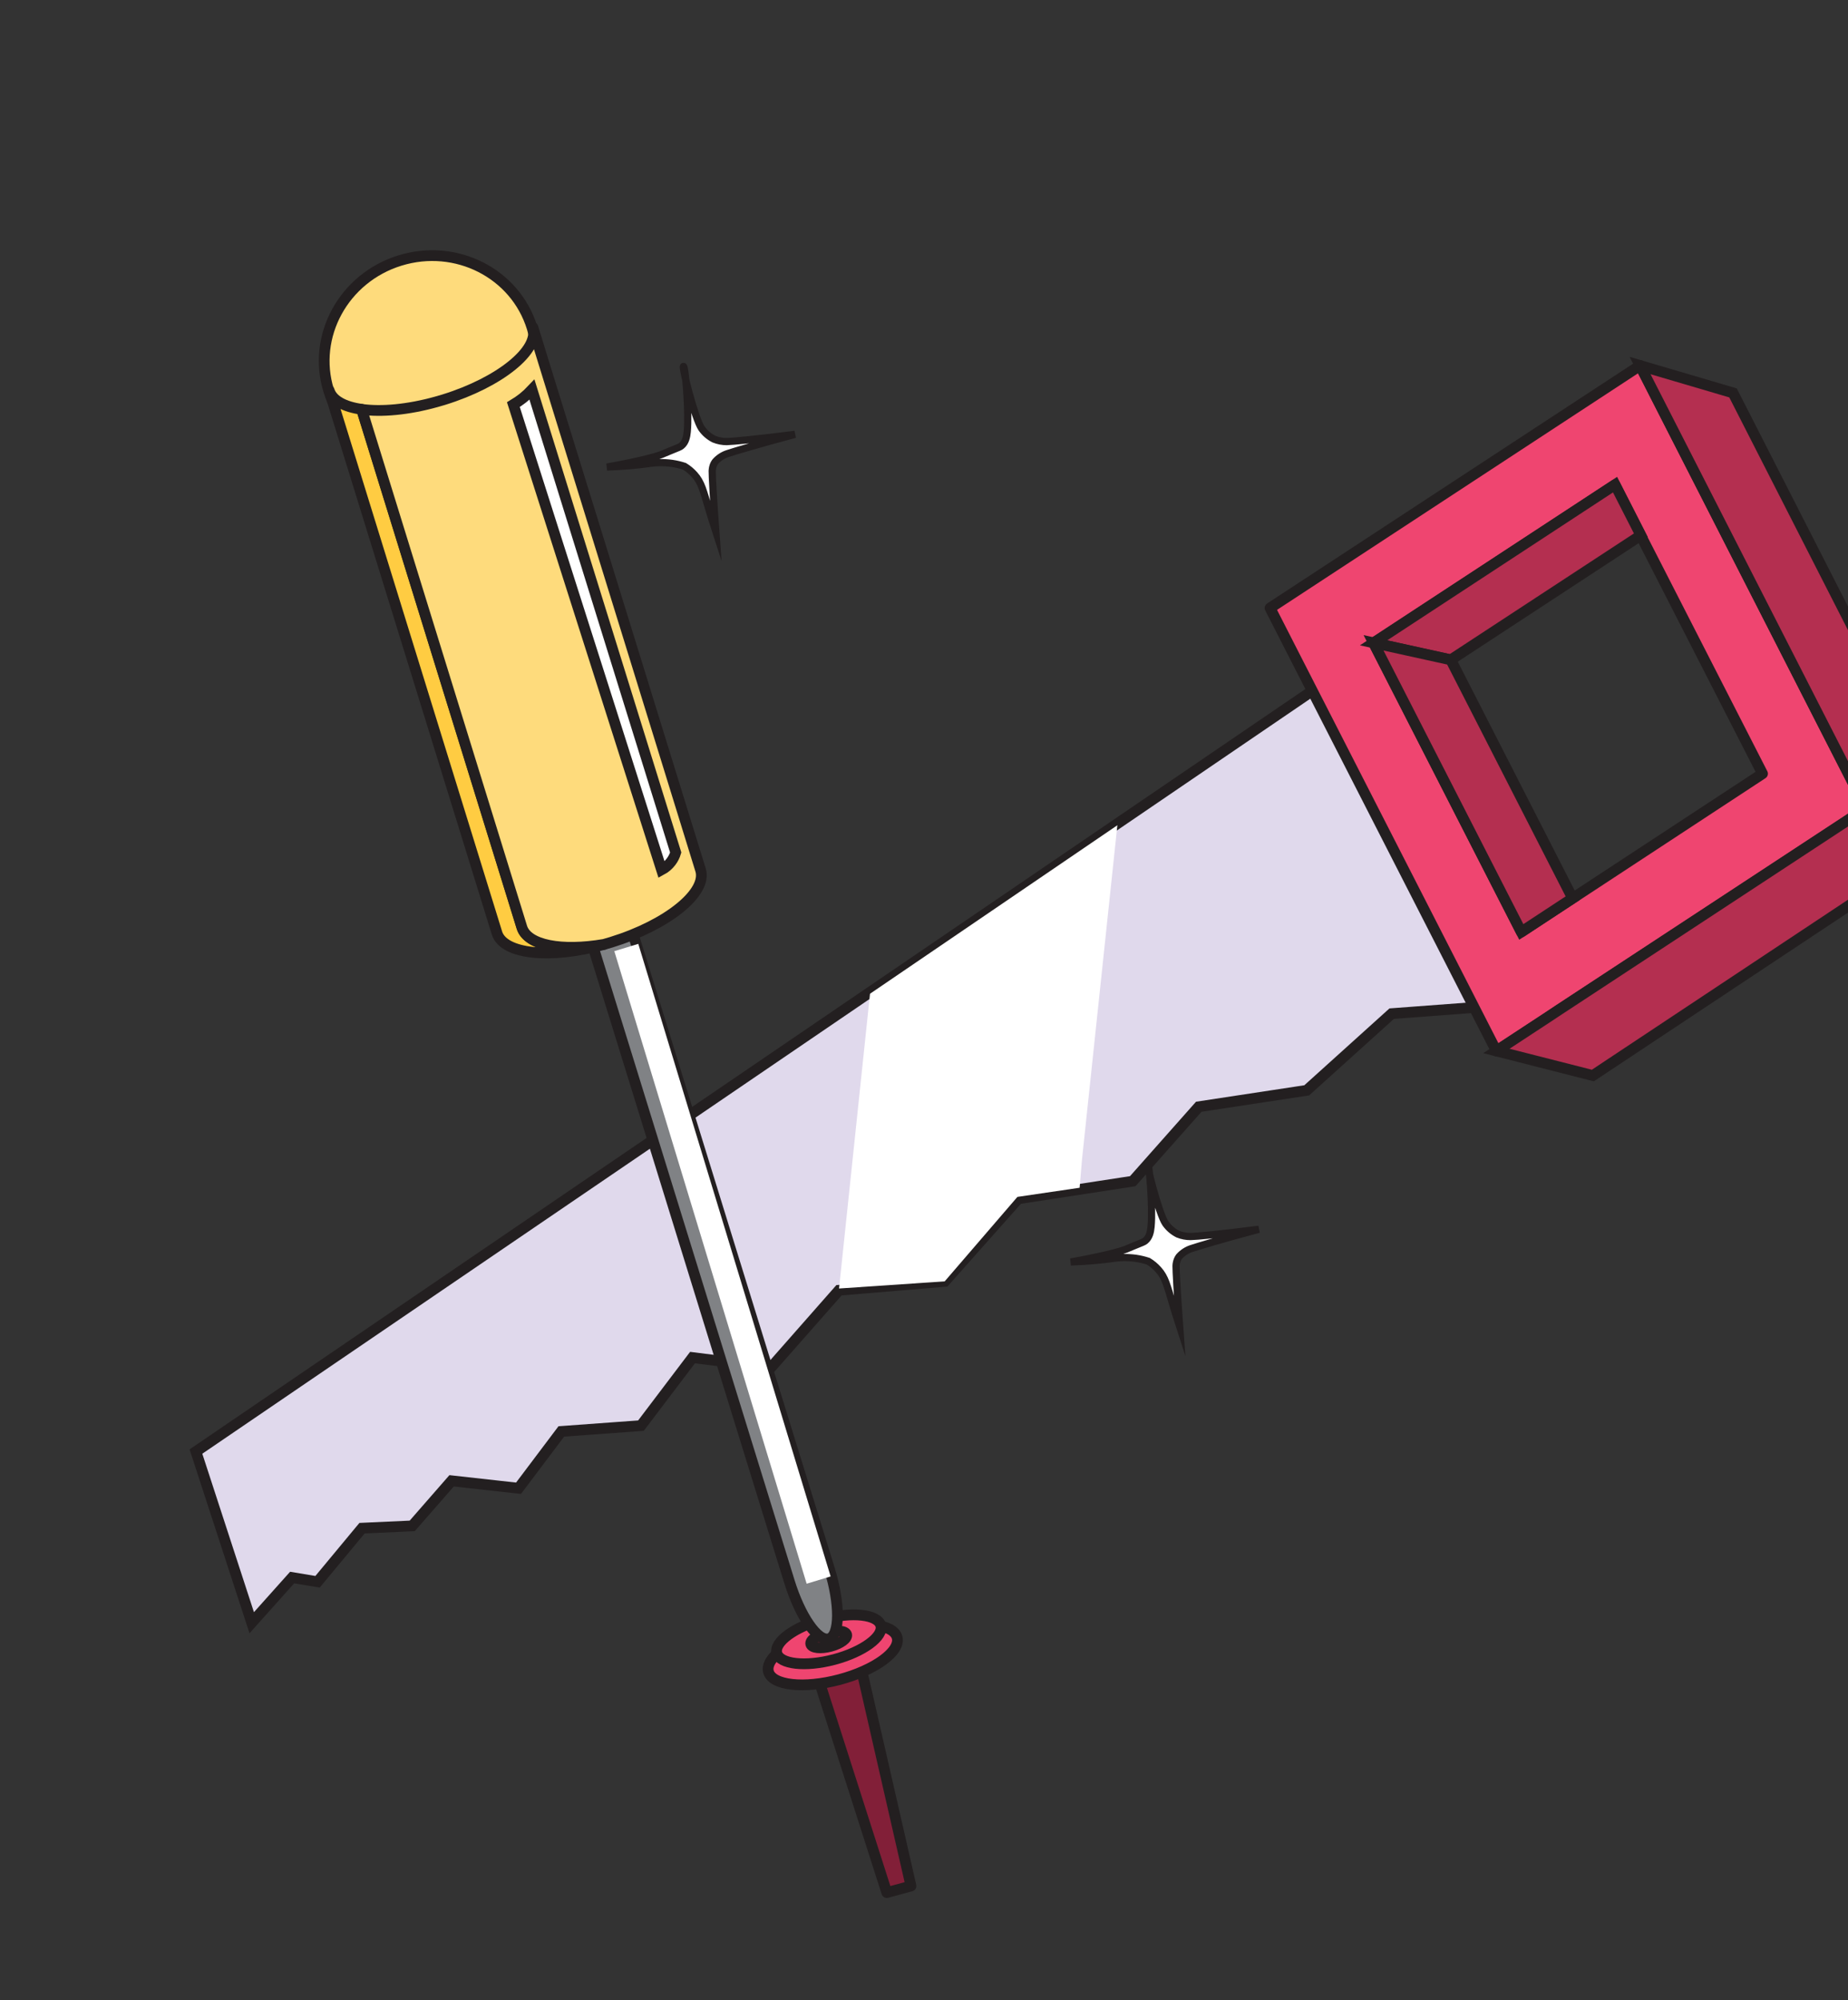 <svg width="146" height="158" viewBox="0 0 146 158" fill="none" xmlns="http://www.w3.org/2000/svg">
<rect x="0" y="0" width="146" height="158" fill="#333333" stroke="none"/>
<path d="M70.062 149.488C68.174 143.586 66.285 137.685 64.395 131.785C64.403 131.385 64.54 130.999 64.785 130.684C65.031 130.368 65.371 130.14 65.756 130.033C66.141 129.926 66.55 129.946 66.923 130.09C67.295 130.234 67.612 130.495 67.825 130.833L71.972 148.968L70.062 149.488Z" fill="#821F38" stroke="#231F20" stroke-width="0.85" stroke-linejoin="round"/>
<path d="M66.319 132.664C69.126 131.918 71.167 130.43 70.877 129.339C70.588 128.249 68.077 127.969 65.27 128.715C62.462 129.46 60.421 130.949 60.711 132.039C61.001 133.13 63.511 133.409 66.319 132.664Z" fill="#EF4570" stroke="#231F20" stroke-width="0.85" stroke-linejoin="round"/>
<path d="M65.904 131.08C68.173 130.477 69.822 129.274 69.588 128.393C69.354 127.511 67.325 127.285 65.056 127.887C62.787 128.49 61.138 129.693 61.372 130.575C61.606 131.456 63.635 131.682 65.904 131.08Z" fill="#EF4570" stroke="#231F20" stroke-width="0.85" stroke-linejoin="round"/>
<path d="M65.619 130.038C66.401 129.831 66.969 129.416 66.889 129.112C66.808 128.809 66.109 128.731 65.327 128.938C64.545 129.146 63.977 129.561 64.057 129.864C64.138 130.168 64.837 130.246 65.619 130.038Z" fill="#821F38" stroke="#231F20" stroke-width="0.85" stroke-linejoin="round"/>
<path d="M47.952 36.89C50.114 36.504 51.721 36.117 52.291 35.887L52.876 35.643C53.618 35.338 53.721 35.309 53.839 35.21C54.164 34.945 54.253 34.517 54.295 34.102C54.449 32.558 54.14 28.919 53.998 28.941C53.855 28.963 54.911 33.097 55.428 33.839C55.679 34.198 56.016 34.49 56.409 34.686C56.73 34.815 57.072 34.881 57.418 34.88C57.819 34.877 59.927 34.677 62.811 34.307C60.038 35.046 58.02 35.647 57.463 35.833C57.093 35.958 56.763 36.178 56.506 36.471C56.455 36.539 56.413 36.612 56.378 36.689C56.31 36.853 56.273 37.027 56.267 37.204C56.258 37.508 56.362 39.4 56.552 41.993C56.309 41.245 56.126 40.645 56.014 40.265C55.548 38.714 55.421 38.111 54.864 37.489C54.635 37.232 54.369 37.011 54.075 36.832C53.757 36.728 53.431 36.651 53.1 36.603C52.45 36.512 51.789 36.522 51.141 36.631C50.429 36.727 49.394 36.834 47.952 36.89Z" fill="white" stroke="#231F20" stroke-width="0.57" stroke-miterlimit="10"/>
<path d="M84.595 99.678C86.757 99.294 88.364 98.905 88.934 98.677L89.519 98.433C90.261 98.129 90.365 98.1 90.483 98.001C90.808 97.735 90.899 97.307 90.939 96.892C91.093 95.346 90.784 91.707 90.641 91.732C90.499 91.756 91.562 95.889 92.076 96.629C92.327 96.988 92.663 97.279 93.055 97.476C93.375 97.605 93.718 97.671 94.064 97.67C94.465 97.667 96.573 97.468 99.457 97.095C96.683 97.834 94.666 98.438 94.109 98.623C93.74 98.748 93.409 98.967 93.151 99.26C93.101 99.328 93.058 99.402 93.024 99.48C92.956 99.642 92.918 99.816 92.913 99.992C92.904 100.298 93.008 102.19 93.197 104.783C92.955 104.035 92.771 103.435 92.659 103.055C92.194 101.504 92.067 100.901 91.51 100.279C91.281 100.022 91.015 99.8 90.721 99.622C90.403 99.517 90.077 99.44 89.746 99.391C89.095 99.302 88.434 99.311 87.786 99.418C87.072 99.515 86.038 99.624 84.595 99.678Z" fill="white" stroke="#231F20" stroke-width="0.57" stroke-miterlimit="10"/>
<path d="M19.887 128.172L15.48 114.652L108.416 51.337L117.619 79.491L109.95 80.064L103.237 86.121L94.707 87.418L89.492 93.297L80.441 94.687L74.644 101.211L66.284 101.912L60.911 108.014L54.712 107.229L50.638 112.605L44.346 113.064L40.966 117.55L35.679 116.963L32.568 120.524L28.601 120.706L25.088 124.938L23.08 124.604L19.887 128.172Z" fill="#E0D9EC" stroke="#231F20" stroke-width="0.85" stroke-miterlimit="10"/>
<path d="M100.339 48.025L102.563 52.381L116.042 78.753L118.219 83.016L122.275 80.356L123.182 79.75L147.423 63.847L131.614 32.871L129.579 28.868L100.339 48.025ZM124.247 70.953L123.436 71.485L120.191 73.617L108.522 50.788L127.589 38.292L129.624 42.295L139.247 61.11L124.247 70.953Z" fill="#EF4570" stroke="#231F20" stroke-width="0.85" stroke-linejoin="round"/>
<path d="M108.518 50.775L127.596 38.28L129.638 42.281L114.619 52.118L108.518 50.775Z" fill="#B42F50" stroke="#231F20" stroke-width="0.85" stroke-miterlimit="10"/>
<path d="M108.517 50.774L114.618 52.117L124.243 70.949L123.428 71.483L120.189 73.609L108.517 50.774Z" fill="#B42F50" stroke="#231F20" stroke-width="0.85" stroke-miterlimit="10"/>
<path d="M118.22 83.011L122.274 80.352L123.182 79.752L147.417 63.843L153.167 65.418L154.66 65.827L125.841 84.952L118.22 83.011Z" fill="#B42F50" stroke="#231F20" stroke-width="0.85" stroke-miterlimit="10"/>
<path d="M131.615 32.873L129.573 28.872L135.197 30.526L135.948 30.748L136.916 31.034L154.666 65.826L153.173 65.418L147.423 63.843L131.615 32.873Z" fill="#B42F50" stroke="#231F20" stroke-width="0.85" stroke-miterlimit="10"/>
<path d="M66.289 101.773C67.103 94.015 67.918 86.255 68.734 78.493L88.277 65.183C87.344 73.988 86.412 82.79 85.482 91.592C85.419 92.333 85.356 93.074 85.295 93.815L80.38 94.538L74.635 101.209L66.289 101.773Z" fill="white"/>
<path d="M44.849 62.678C45.724 62.408 45.739 59.942 44.882 57.17C44.024 54.399 42.62 52.371 41.745 52.642C40.87 52.913 40.856 55.379 41.713 58.15C42.57 60.922 43.974 62.949 44.849 62.678Z" fill="white" stroke="#231F20" stroke-width="0.85" stroke-miterlimit="10"/>
<path d="M44.878 57.164L65.529 123.928C66.385 126.7 66.37 129.165 65.496 129.436C64.622 129.707 63.217 127.68 62.361 124.908L41.71 58.143C42.568 60.915 43.971 62.944 44.847 62.673C45.723 62.402 45.731 59.936 44.878 57.164Z" fill="#808285" stroke="#231F20" stroke-width="0.85" stroke-miterlimit="10"/>
<path d="M36.408 36.162C40.846 34.792 43.367 30.193 42.038 25.889C40.71 21.586 36.035 19.208 31.597 20.578C27.159 21.948 24.638 26.547 25.967 30.851C27.295 35.154 31.97 37.532 36.408 36.162Z" fill="#FEDB7C" stroke="#231F20" stroke-width="0.849" stroke-linejoin="round"/>
<path d="M47.711 74.597C43.504 75.765 39.785 75.391 39.261 73.692L26.004 30.833C26.25 31.63 27.198 32.136 28.57 32.328L41.227 73.24C41.67 74.678 44.365 75.17 47.711 74.597Z" fill="#FFCC42" stroke="#231F20" stroke-width="0.85" stroke-linejoin="round"/>
<path d="M48.304 74.421C48.107 74.482 47.91 74.54 47.714 74.594C44.368 75.164 41.673 74.674 41.231 73.246L28.574 32.333C30.127 32.551 32.224 32.365 34.456 31.745C34.655 31.691 34.852 31.633 35.051 31.572C39.494 30.197 42.65 27.64 42.101 25.86L42.786 28.093L55.348 68.713C55.905 70.489 52.749 73.048 48.304 74.421Z" fill="#FEDB7C" stroke="#231F20" stroke-width="0.85" stroke-linejoin="round"/>
<path d="M40.559 31.959C40.825 31.799 41.081 31.623 41.324 31.431C41.574 31.23 41.809 31.012 42.029 30.779C45.817 42.965 49.602 55.151 53.384 67.335C53.305 67.604 53.178 67.855 53.007 68.076C52.809 68.336 52.557 68.55 52.269 68.705L40.559 31.959Z" fill="white" stroke="#231F20" stroke-width="0.85" stroke-miterlimit="10"/>
<path d="M49.481 74.84L64.676 124.804" stroke="white" stroke-width="1.98" stroke-miterlimit="10"/>
</svg>
